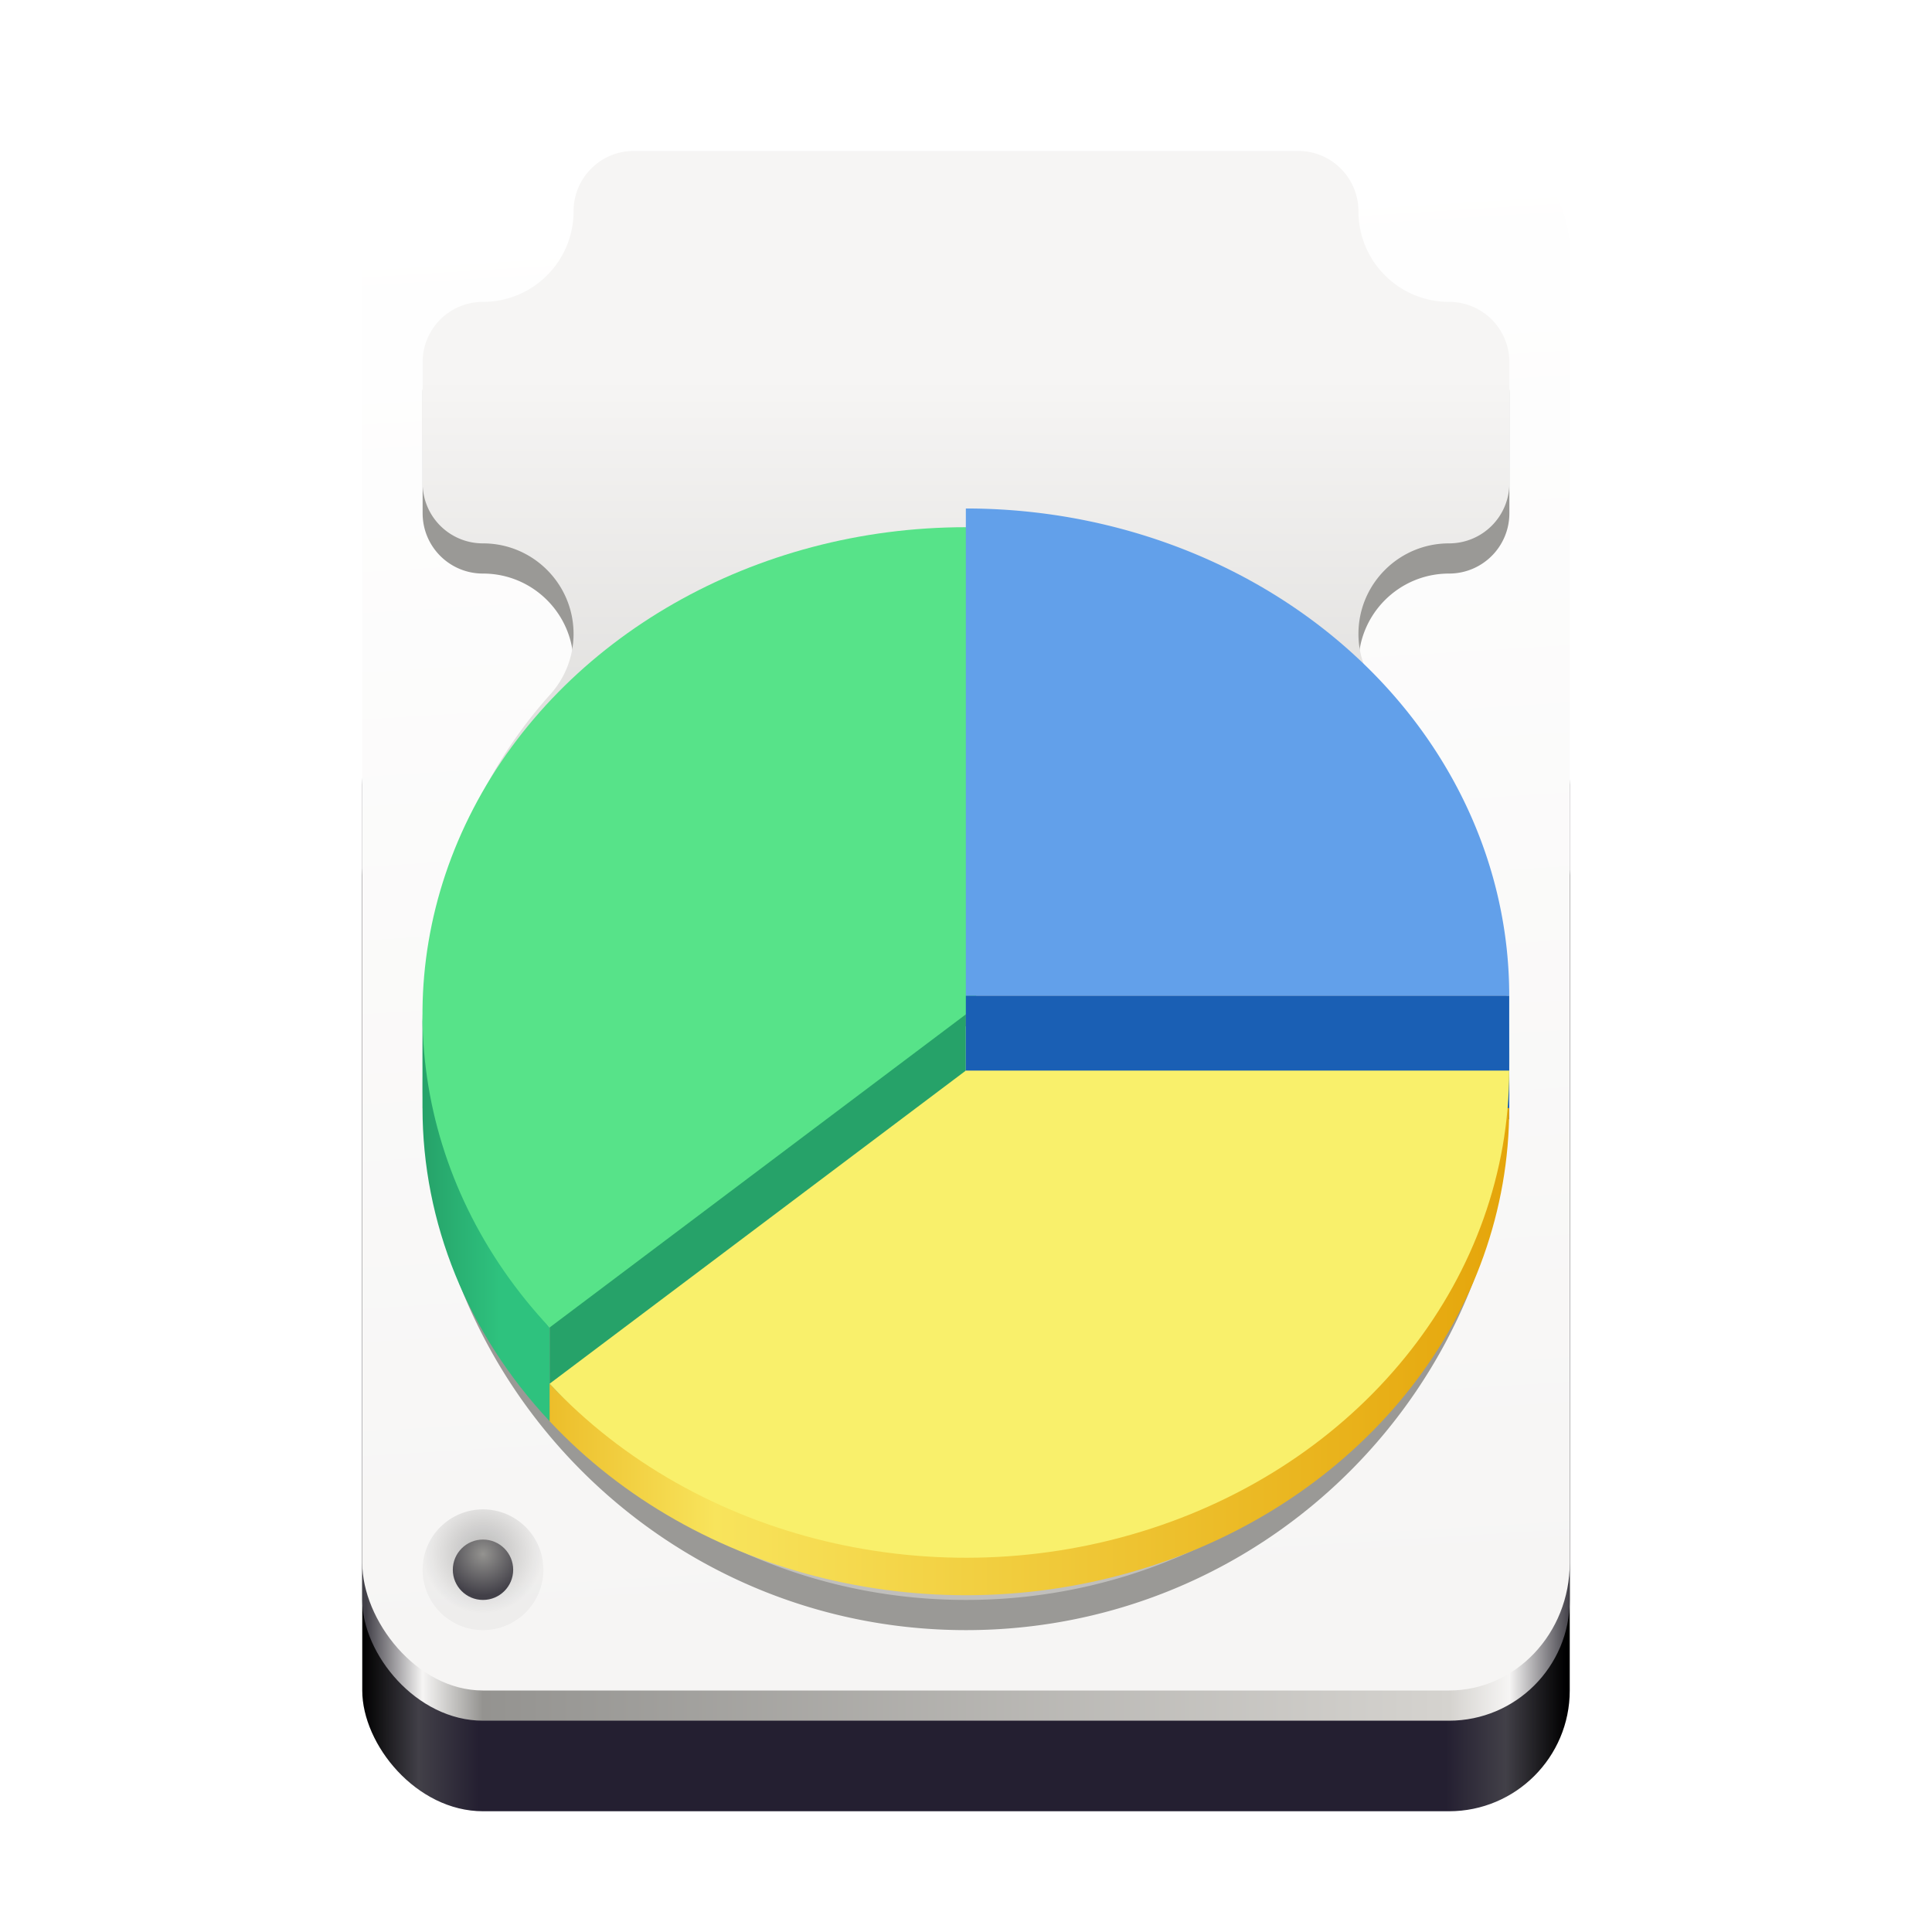 <svg xmlns="http://www.w3.org/2000/svg" xmlns:xlink="http://www.w3.org/1999/xlink" style="enable-background:new" width="128" height="128" version="1.0" viewBox="0 0 128 128">
 <title id="title4162">
  Adwaita Icon Template
 </title>
 <defs>
  <linearGradient id="linearGradient10247">
   <stop id="stop10243" offset="0" style="stop-color:#010101"/>
   <stop id="stop10245" offset="1" style="stop-color:#010101;stop-opacity:0"/>
  </linearGradient>
  <linearGradient id="linearGradient10232">
   <stop id="stop10228" offset="0" style="stop-color:#47454b"/>
   <stop id="stop10230" offset="1" style="stop-color:#dfdee0"/>
  </linearGradient>
  <linearGradient id="linearGradient1194">
   <stop style="stop-color:#5e5c64" id="stop1190" offset="0"/>
   <stop style="stop-color:#77767b" id="stop1192" offset="1"/>
  </linearGradient>
  <linearGradient id="linearGradient1188">
   <stop id="stop1184" offset="0" style="stop-color:#c0bfbc"/>
   <stop id="stop1186" offset="1" style="stop-color:#f6f5f4"/>
  </linearGradient>
  <linearGradient id="linearGradient1378">
   <stop style="stop-color:#424048" id="stop1366" offset="0"/>
   <stop id="stop1368" offset=".047" style="stop-color:#f6f5f4"/>
   <stop style="stop-color:#949390" id="stop1370" offset=".097"/>
   <stop id="stop1372" offset=".9" style="stop-color:#d5d3cf"/>
   <stop style="stop-color:#f6f5f4" id="stop1374" offset=".95"/>
   <stop style="stop-color:#424048" id="stop1376" offset="1"/>
  </linearGradient>
  <linearGradient id="linearGradient1364">
   <stop id="stop1352" offset="0" style="stop-color:#000000"/>
   <stop style="stop-color:#424048" id="stop1354" offset=".047"/>
   <stop id="stop1356" offset=".097" style="stop-color:#241f31"/>
   <stop style="stop-color:#241f31" id="stop1358" offset=".9"/>
   <stop id="stop1360" offset=".95" style="stop-color:#424048"/>
   <stop id="stop1362" offset="1" style="stop-color:#000000"/>
  </linearGradient>
  <linearGradient id="linearGradient1235">
   <stop style="stop-color:#949390" id="stop1231" offset="0"/>
   <stop style="stop-color:#424048" id="stop1233" offset="1"/>
  </linearGradient>
  <linearGradient id="linearGradient983">
   <stop id="stop979" offset="0" style="stop-color:#000000;stop-opacity:0.251"/>
   <stop id="stop981" offset="1" style="stop-color:#000000;stop-opacity:0.031"/>
  </linearGradient>
  <linearGradient id="linearGradient1282">
   <stop id="stop1278" offset="0" style="stop-color:#f6f5f4"/>
   <stop id="stop1280" offset="1" style="stop-color:#ffffff"/>
  </linearGradient>
  <linearGradient id="linearGradient1494">
   <stop id="stop1490" offset="0" style="stop-color:#babdb6"/>
   <stop id="stop1492" offset="1" style="stop-color:#babdb6;stop-opacity:0"/>
  </linearGradient>
  <linearGradient id="linearGradient1496" x1="280" x2="280" y1="172" y2="20" gradientUnits="userSpaceOnUse" xlink:href="#linearGradient1494"/>
  <linearGradient id="linearGradient2155" x1="301.624" x2="318.912" y1="113.77" y2="59.234" gradientTransform="matrix(0.25,0,0,0.25,-1e-5,225)" gradientUnits="userSpaceOnUse" xlink:href="#linearGradient1194"/>
  <linearGradient id="linearGradient1057" x1="249" x2="249" y1="125" y2="-112.155" gradientTransform="matrix(0.25,0,0,0.25,-1e-5,225)" gradientUnits="userSpaceOnUse" xlink:href="#linearGradient1188"/>
  <linearGradient id="linearGradient1284" x1="347" x2="323" y1="217" y2="-172" gradientTransform="matrix(0.25,0,0,0.25,-1e-5,225)" gradientUnits="userSpaceOnUse" xlink:href="#linearGradient1282"/>
  <linearGradient id="linearGradient1444-3-9" x1="177" x2="496" y1="619.964" y2="619.964" gradientTransform="matrix(0.25,0,0,0.243,-20,91.564)" gradientUnits="userSpaceOnUse" xlink:href="#linearGradient1378"/>
  <linearGradient id="linearGradient1121" x1="176" x2="495" y1="799.964" y2="799.964" gradientTransform="matrix(0.25,0,0,0.243,-20,91.564)" gradientUnits="userSpaceOnUse" xlink:href="#linearGradient1364"/>
  <radialGradient id="radialGradient1131" cx="128" cy="199.581" r="16" fx="128" fy="199.581" gradientUnits="userSpaceOnUse" xlink:href="#linearGradient983"/>
  <radialGradient id="radialGradient1133" cx="127.937" cy="200.072" r="8" fx="127.937" fy="200.072" gradientTransform="matrix(1.376,0,0,1.376,-47.997,-75.472)" gradientUnits="userSpaceOnUse" xlink:href="#linearGradient1235"/>
  <linearGradient id="linearGradient9681" x1="298.658" x2="328.098" y1="125.793" y2="70.897" gradientTransform="matrix(0.25,0,0,0.25,-1e-5,225)" gradientUnits="userSpaceOnUse" xlink:href="#linearGradient10232"/>
  <radialGradient id="radialGradient10249" cx="62.562" cy="221.951" r="36.044" fx="62.562" fy="221.951" gradientTransform="matrix(0.598,0.635,-0.115,0.109,50.709,158.173)" gradientUnits="userSpaceOnUse" xlink:href="#linearGradient10247"/>
  <linearGradient id="linearGradient1108" x1="12" x2="19.416" y1="251.713" y2="251.713" gradientTransform="matrix(1.154,0,0,1.034,-9.846,-6.066)" gradientUnits="userSpaceOnUse" xlink:href="#linearGradient1106"/>
  <linearGradient id="linearGradient1106">
   <stop id="stop1102" offset="0" style="stop-color:#26a269"/>
   <stop id="stop1104" offset="1" style="stop-color:#2ec27e"/>
  </linearGradient>
  <linearGradient id="linearGradient1098" x1="13.916" x2="116" y1="264.001" y2="264.001" gradientTransform="matrix(1.154,0,0,1.034,-9.846,-6.066)" gradientUnits="userSpaceOnUse" xlink:href="#linearGradient1096"/>
  <linearGradient id="linearGradient1096">
   <stop id="stop1092" offset="0" style="stop-color:#e5a50a"/>
   <stop style="stop-color:#f8e45c" id="stop1100" offset=".256"/>
   <stop id="stop1094" offset="1" style="stop-color:#e5a50a"/>
  </linearGradient>
 </defs>
 <g id="layer1" transform="translate(0,-172)">
  <g id="layer9">
   <circle cx="32.5" cy="172" r="0" style="opacity:0.05;fill:#ac1d2e"/>
   <rect width="80" height="70" x="24" y="222" rx="8" ry="8" style="fill:url(#linearGradient1121)"/>
   <rect width="80" height="70" x="24" y="216" rx="8" ry="8" style="fill:url(#linearGradient1444-3-9)"/>
   <rect width="80" height="104" x="24" y="180" rx="8" ry="8.457" style="fill:url(#linearGradient1284)"/>
   <g transform="matrix(0.25,0,0,0.25,-1e-5,225)" style="enable-background:new">
    <circle style="fill:url(#radialGradient1131)" cx="128" cy="204" r="16"/>
    <circle style="fill:url(#radialGradient1133)" cx="128" cy="204" r="8"/>
   </g>
   <path d="m 42,184 c -2.216,0 -4,1.784 -4,4 0,3.314 -2.686,6 -6,6 -2.216,0 -4,1.784 -4,4 v 8 c 0,2.216 1.784,4 4,4 3.314,0 6,2.686 6,6 -0.003,1.477 -0.55,2.901 -1.538,4 -5.922,6.593 -8.448,15.138 -8.462,24 0,19.882 16.118,36 36,36 19.882,0 36,-16.118 36,-36 -0.016,-8.863 -2.539,-17.408 -8.463,-24 -0.987,-1.099 -1.534,-2.523 -1.537,-4 0,-3.314 2.686,-6 6,-6 2.216,0 4,-1.784 4,-4 v -8 c 0,-2.216 -1.784,-4 -4,-4 -3.314,0 -6,-2.686 -6,-6 0,-2.216 -1.784,-4 -4,-4 z m 22,56 a 6,6 0 0 1 6,6 6,6 0 0 1 -6,6 6,6 0 0 1 -6,-6 6,6 0 0 1 6,-6 z" style="fill:#9a9996"/>
   <path d="m 42,182 c -2.216,0 -4,1.784 -4,4 0,3.314 -2.686,6 -6,6 -2.216,0 -4,1.784 -4,4 v 8 c 0,2.216 1.784,4 4,4 3.314,0 6,2.686 6,6 -0.003,1.477 -0.55,2.901 -1.538,4 -5.922,6.593 -8.448,15.138 -8.462,24 0,19.882 16.118,36 36,36 19.882,0 36,-16.118 36,-36 -0.016,-8.863 -2.539,-17.408 -8.463,-24 -0.987,-1.099 -1.534,-2.523 -1.537,-4 0,-3.314 2.686,-6 6,-6 2.216,0 4,-1.784 4,-4 v -8 c 0,-2.216 -1.784,-4 -4,-4 -3.314,0 -6,-2.686 -6,-6 0,-2.216 -1.784,-4 -4,-4 z m 22,56 a 6,6 0 0 1 6,6 6,6 0 0 1 -6,6 6,6 0 0 1 -6,-6 6,6 0 0 1 6,-6 z" style="fill:url(#linearGradient1057)"/>
   <use id="use1038" width="100%" height="100%" x="0" y="0" transform="translate(64)" xlink:href="#g1036" style="enable-background:new"/>
   <use id="use1038-9" width="100%" height="100%" x="0" y="0" transform="translate(64,-60)" xlink:href="#g1036" style="enable-background:new"/>
   <use id="use1038-7" width="100%" height="100%" x="0" y="0" transform="translate(64,-88)" xlink:href="#g1036" style="enable-background:new"/>
   <use id="use1038-2" width="100%" height="100%" x="0" y="0" transform="translate(0,-88)" xlink:href="#g1036" style="enable-background:new"/>
   <use id="use1038-3" width="100%" height="100%" x="0" y="0" transform="translate(0,-60)" xlink:href="#g1036" style="enable-background:new"/>
   <g style="enable-background:new" id="layer1-3" transform="matrix(0.6,0,0,0.6,25.59,100.088)">
    <g id="layer9-6">
     <path d="m 4,231.861 v 10.244 0.101 h 0.004 c -0.001,12.646 4.967,24.889 14.033,34.578 l 6e-6,-10.345 c -2.651,-2.833 1.737,-12.742 -0.192,-15.957 -4.667,-7.783 -13.843,-9.671 -13.842,-18.62 z" style="fill:url(#linearGradient1108)"/>
     <path d="M 18.038,276.783 64,242.206 V 227.723 L 18.038,262.301 Z" style="fill:#26a269"/>
     <path d="M 18.037,266.438 C 3.049,250.424 -0.233,228.074 9.622,209.127 c 9.855,-18.947 31.061,-31.059 54.378,-31.059 l 13.846,28.965 -13.846,24.827 z" style="fill:#57e389"/>
     <rect width="60" height="13.655" x="64" y="229.79" style="fill:#1a5fb4"/>
     <path d="M 64,176 A 60,53.792 0 0 1 124,229.792 H 64 Z" style="fill:#62a0ea"/>
     <path d="m 124,238.068 c -0.017,1.381 -0.094,2.762 -0.23,4.138 0.136,-1.376 0.213,-2.756 0.23,-4.138 z m -0.23,4.138 c -1.802,21.031 -23.824,17.594 -45.924,24.827 -23.702,7.735 -43.594,22.936 -59.808,5.613 v 4.138 c 16.214,17.323 42.781,23.704 66.484,15.97 C 108.224,285.019 124,264.819 124,242.206 Z" style="fill:url(#linearGradient1098)"/>
     <path d="m 124,238.068 c 0,22.614 -15.776,42.814 -39.479,50.548 -23.703,7.734 -50.27,1.352 -66.484,-15.971 L 64,238.068 Z" style="fill:#f9f06b"/>
    </g>
   </g>
  </g>
 </g>
</svg>
